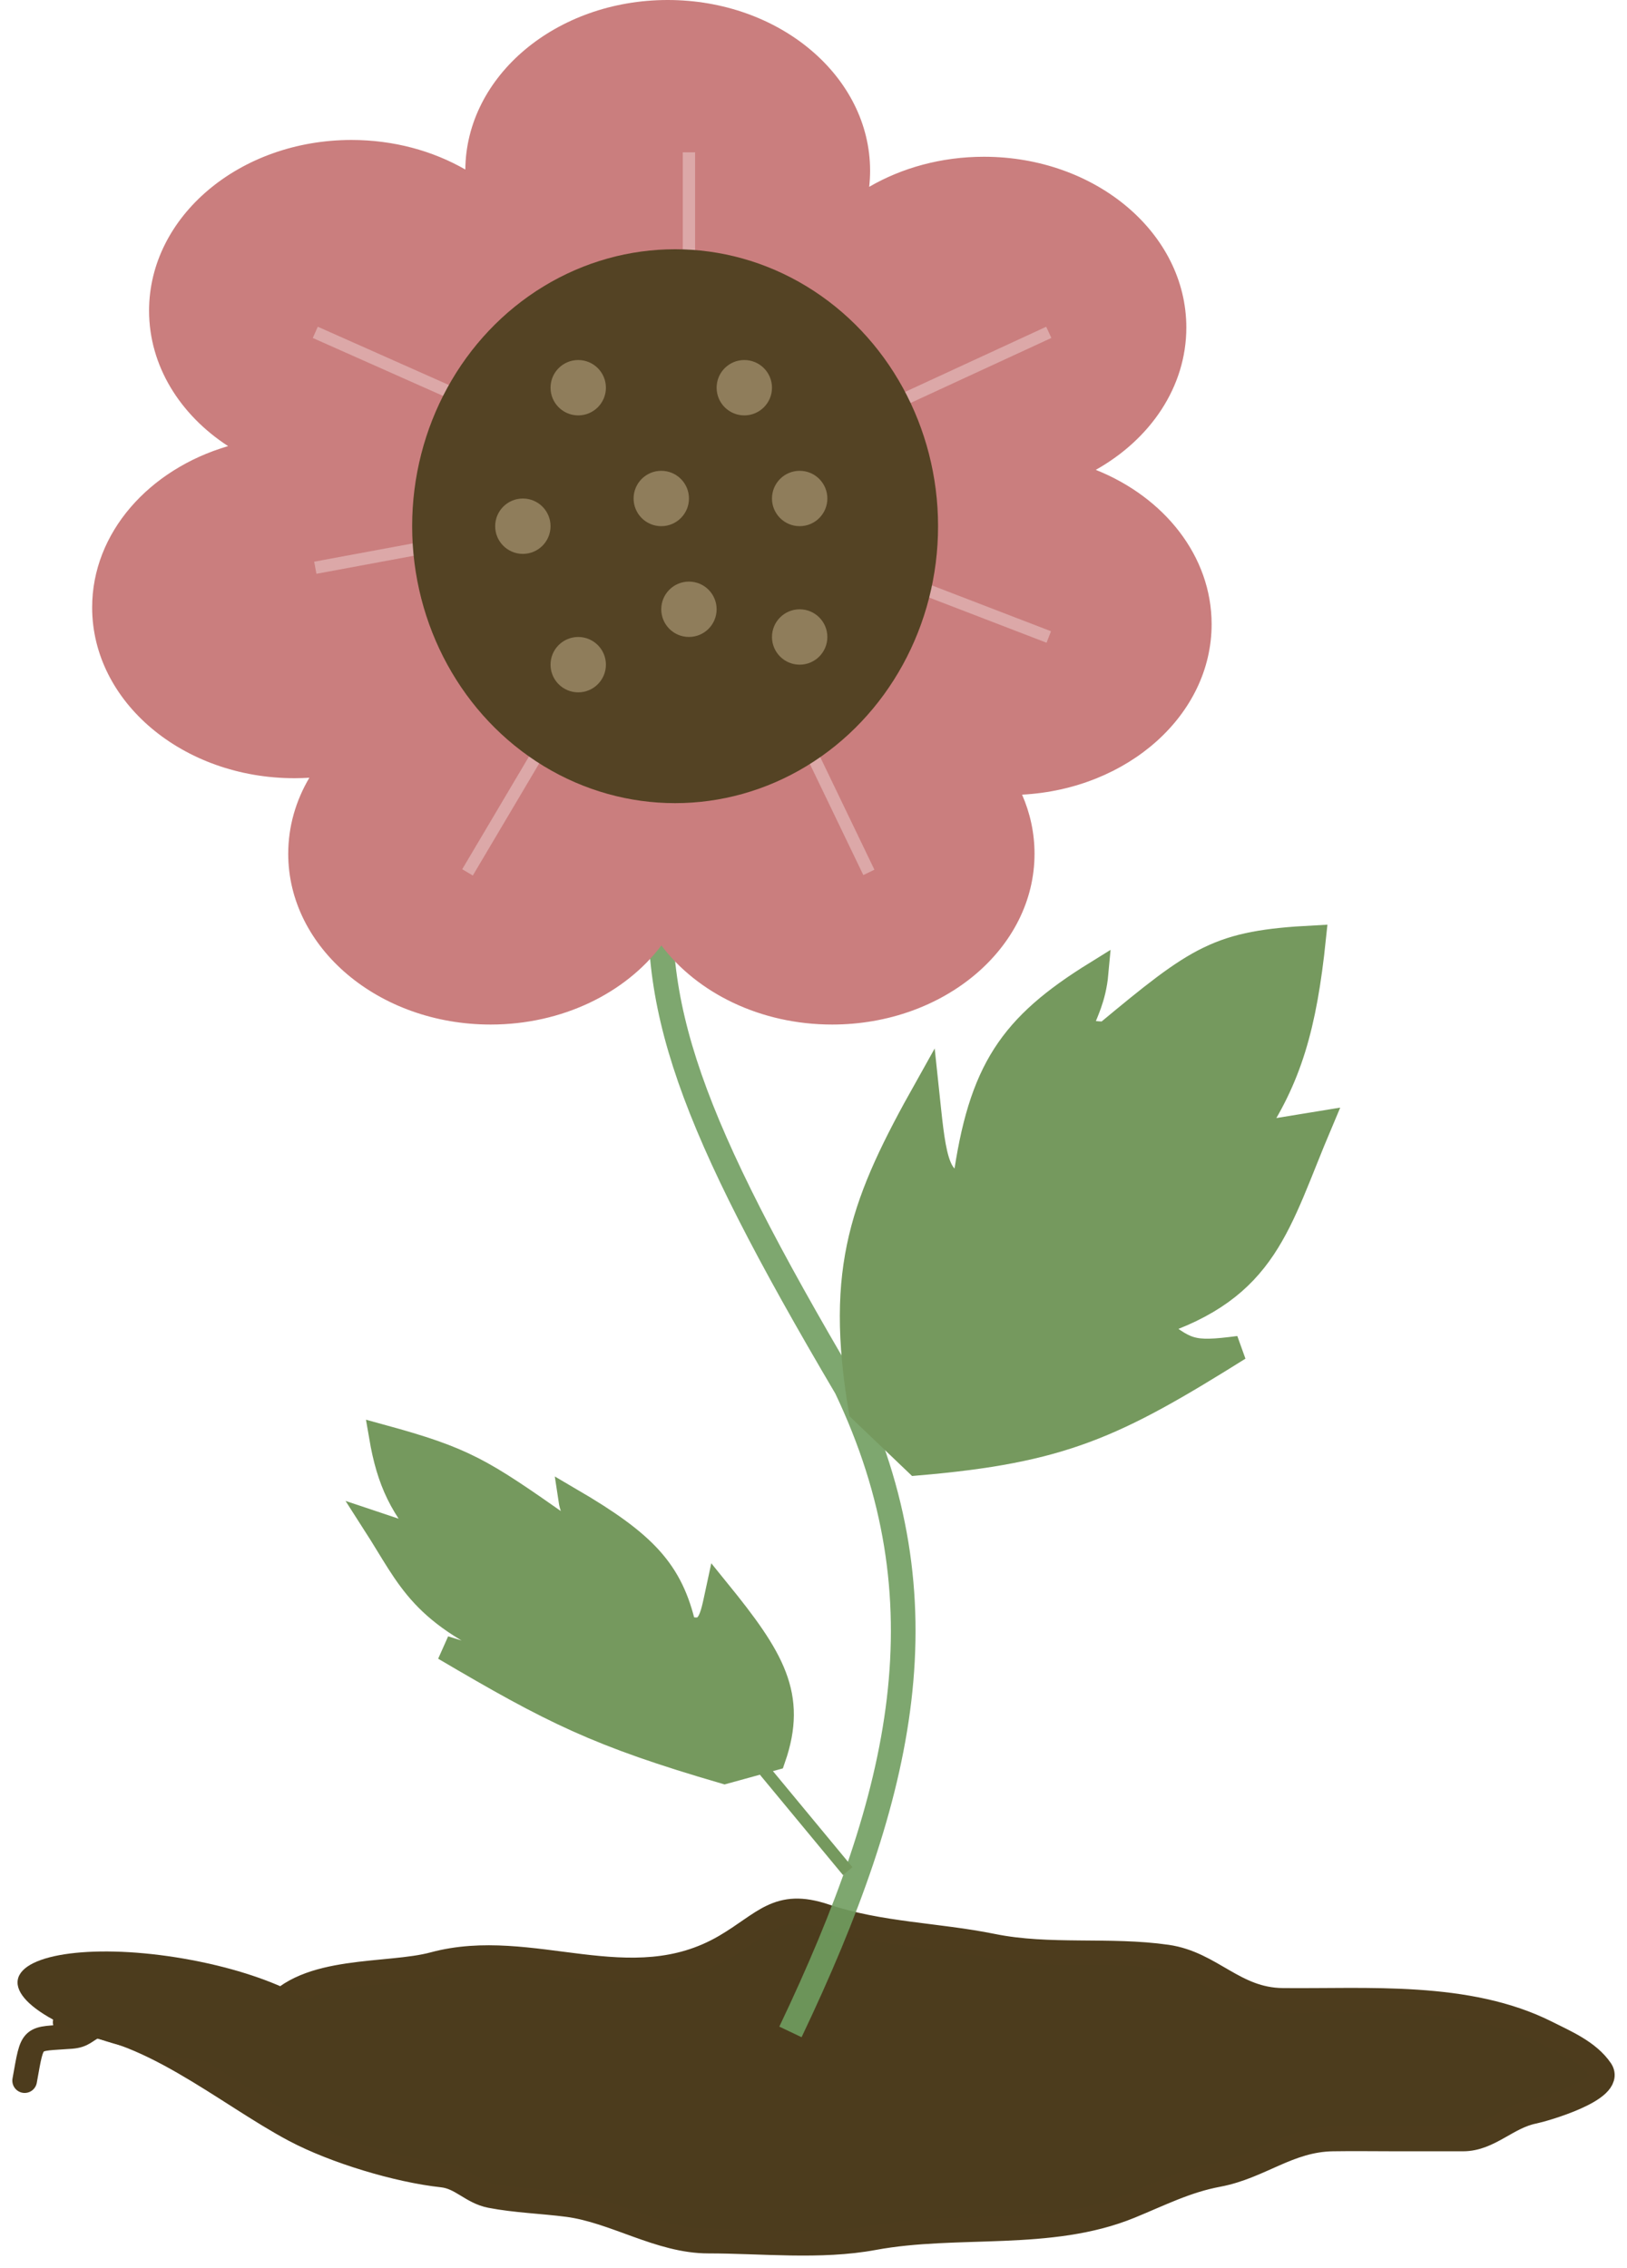 <svg width="66" height="92" viewBox="0 0 66 92" fill="none" xmlns="http://www.w3.org/2000/svg">
<path d="M6.602 82.036C5.786 82.036 4.68 81.84 3.896 82.171C6.713 82.76 9.53 85.121 11.96 86.408C13.574 87.263 16.122 88.036 17.942 88.233C18.716 88.316 19.127 88.919 19.906 89.071C20.912 89.266 22.007 89.299 23.027 89.432C24.944 89.683 26.756 90.912 28.735 90.912C30.907 90.912 33.279 91.18 35.433 90.78C38.844 90.147 42.589 90.835 45.845 89.498C47.085 88.989 48.116 88.458 49.407 88.216C51.118 87.895 52.263 86.797 54.065 86.77C54.922 86.756 55.78 86.77 56.637 86.77H59.347C60.416 86.77 61.13 85.868 62.224 85.652C62.582 85.581 65.472 84.766 64.933 83.975C64.43 83.235 63.495 82.843 62.741 82.463C59.532 80.846 55.453 81.184 52.025 81.148C50.063 81.127 49.141 79.649 47.337 79.389C45.016 79.055 42.564 79.411 40.273 78.946C37.995 78.483 35.701 78.483 33.454 77.729C31.544 77.089 31.02 78.026 29.42 78.962C25.561 81.219 21.579 78.609 17.592 79.685C15.73 80.188 12.398 79.773 11.031 81.576C10.225 82.64 7.823 82.036 6.602 82.036Z" fill="#4C3C1D"/>
<path d="M1 84.403C1.341 82.516 1.22 82.74 2.888 82.611C3.378 82.573 3.449 82.381 3.831 82.2C4.618 81.829 5.764 82.036 6.602 82.036C7.823 82.036 10.225 82.64 11.031 81.576C12.398 79.773 15.73 80.188 17.592 79.685C21.579 78.609 25.561 81.219 29.42 78.962C31.02 78.026 31.544 77.089 33.454 77.729C35.701 78.483 37.995 78.483 40.273 78.946C42.564 79.411 45.016 79.055 47.337 79.389C49.141 79.649 50.063 81.127 52.025 81.148C55.453 81.184 59.532 80.846 62.741 82.463C63.495 82.843 64.43 83.235 64.933 83.975C65.472 84.766 62.582 85.581 62.224 85.652C61.13 85.868 60.416 86.77 59.347 86.77C58.444 86.77 57.541 86.77 56.637 86.77C55.78 86.77 54.922 86.756 54.065 86.77C52.263 86.797 51.118 87.895 49.407 88.216C48.116 88.458 47.085 88.989 45.845 89.498C42.589 90.835 38.844 90.147 35.433 90.78C33.279 91.18 30.907 90.912 28.735 90.912C26.756 90.912 24.944 89.683 23.027 89.432C22.007 89.299 20.912 89.266 19.906 89.071C19.127 88.919 18.716 88.316 17.942 88.233C16.122 88.036 13.574 87.263 11.96 86.408C9.17 84.93 5.87 82.036 2.644 82.036" stroke="#4D3C1D" stroke-linecap="round" stroke-linejoin="round"/>
<ellipse cx="7.125" cy="81.427" rx="6.5" ry="2" transform="rotate(9.862 7.125 81.427)" fill="#4C3C1D"/>
<ellipse cx="22.162" cy="82.295" rx="6.5" ry="1.131" transform="rotate(-2.433 22.162 82.295)" fill="#4C3C1D"/>
<path d="M32.065 82.427C36.691 72.707 38.435 64.922 34.328 56.299C27.97 45.515 26.228 40.732 26.947 34.851" stroke="#709E60" stroke-opacity="0.9"/>
<path fill-rule="evenodd" clip-rule="evenodd" d="M31.74 12.634C30.417 13.403 28.814 13.854 27.086 13.854C25.373 13.854 23.783 13.412 22.467 12.655C22.442 15.662 20.145 18.214 16.953 19.15C18.902 20.416 20.159 22.405 20.159 24.642C20.159 25.75 19.85 26.797 19.302 27.726C19.5 27.714 19.7 27.708 19.902 27.708C22.814 27.708 25.372 28.987 26.829 30.915C28.199 29.102 30.541 27.864 33.236 27.721C32.909 26.974 32.73 26.166 32.73 25.323C32.73 22.913 34.189 20.79 36.403 19.549C33.625 18.439 31.704 16.052 31.704 13.286C31.704 13.066 31.716 12.849 31.74 12.634ZM35.26 7.579C35.283 7.364 35.296 7.147 35.296 6.927C35.296 3.101 31.62 0 27.086 0C22.571 0 18.908 3.074 18.876 6.877C17.56 6.12 15.97 5.678 14.258 5.678C9.723 5.678 6.047 8.779 6.047 12.605C6.047 14.841 7.304 16.83 9.253 18.097C6.043 19.038 3.738 21.613 3.738 24.642C3.738 28.467 7.414 31.569 11.948 31.569C12.15 31.569 12.35 31.562 12.549 31.55C12 32.479 11.692 33.526 11.692 34.635C11.692 38.46 15.368 41.562 19.902 41.562C22.814 41.562 25.372 40.283 26.829 38.354C28.287 40.283 30.845 41.562 33.756 41.562C38.291 41.562 41.966 38.46 41.966 34.635C41.966 33.791 41.788 32.984 41.461 32.236C45.752 32.01 49.15 29.001 49.15 25.323C49.15 22.557 47.229 20.17 44.451 19.06C46.665 17.819 48.124 15.696 48.124 13.286C48.124 9.46 44.448 6.359 39.914 6.359C38.186 6.359 36.583 6.81 35.26 7.579Z" fill="#CA7E7E"/>
<path d="M27.947 6.179V20.222M27.947 20.222L42.544 13.482M27.947 20.222L42.544 25.84M27.947 20.222L35.246 35.389M27.947 20.222L18.965 35.389M27.947 20.222L12.79 23.031M27.947 20.222L12.79 13.482" stroke="#DCA8A8" stroke-width="0.5"/>
<ellipse cx="27.386" cy="21.346" rx="10.667" ry="11.235" fill="#544324"/>
<ellipse cx="21.21" cy="21.346" rx="1.123" ry="1.123" fill="#8F7D5B"/>
<ellipse cx="23.456" cy="15.728" rx="1.123" ry="1.123" fill="#8F7D5B"/>
<ellipse cx="30.193" cy="15.728" rx="1.123" ry="1.123" fill="#8F7D5B"/>
<ellipse cx="26.825" cy="20.222" rx="1.123" ry="1.123" fill="#8F7D5B"/>
<path d="M27.127 67.134L34.388 75.904" stroke="#75995E" stroke-width="0.5"/>
<path d="M29.122 64.54C31.338 67.271 32.252 68.783 31.372 71.324L29.396 71.868C24.237 70.365 22.41 69.437 18.028 66.857C19.759 67.405 19.869 67.366 21.074 67.153C17.051 65.457 16.684 64.118 15.204 61.811L17.63 62.623C16.299 61.213 15.778 60.073 15.471 58.282C18.852 59.208 19.515 59.635 22.796 61.94C24.379 62.301 23.307 61.869 23.155 60.854C26.146 62.605 27.215 63.719 27.74 66.007C28.804 66.405 28.879 65.663 29.122 64.54Z" fill="#75995E" stroke="#75995E"/>
<path d="M37.585 44.145C35.014 48.731 33.95 51.428 34.925 57.203L37.181 59.358C43.105 58.856 45.209 57.85 50.257 54.693C48.268 54.953 48.143 54.815 46.767 53.75C51.392 52.262 51.829 49.644 53.553 45.571L50.765 46.027C52.306 43.755 52.917 41.636 53.29 38.041C49.408 38.246 48.644 38.801 44.859 41.945C43.043 41.89 44.275 41.534 44.462 39.485C41.016 41.619 39.778 43.404 39.15 47.928C37.926 48.217 37.849 46.623 37.585 44.145Z" fill="#75995E" stroke="#75995E"/>
<ellipse cx="27.947" cy="24.716" rx="1.123" ry="1.123" fill="#8F7D5B"/>
<ellipse cx="32.439" cy="20.222" rx="1.123" ry="1.123" fill="#8F7D5B"/>
<ellipse cx="32.439" cy="25.84" rx="1.123" ry="1.123" fill="#8F7D5B"/>
<ellipse cx="23.456" cy="26.963" rx="1.123" ry="1.123" fill="#8F7D5B"/>
</svg>
